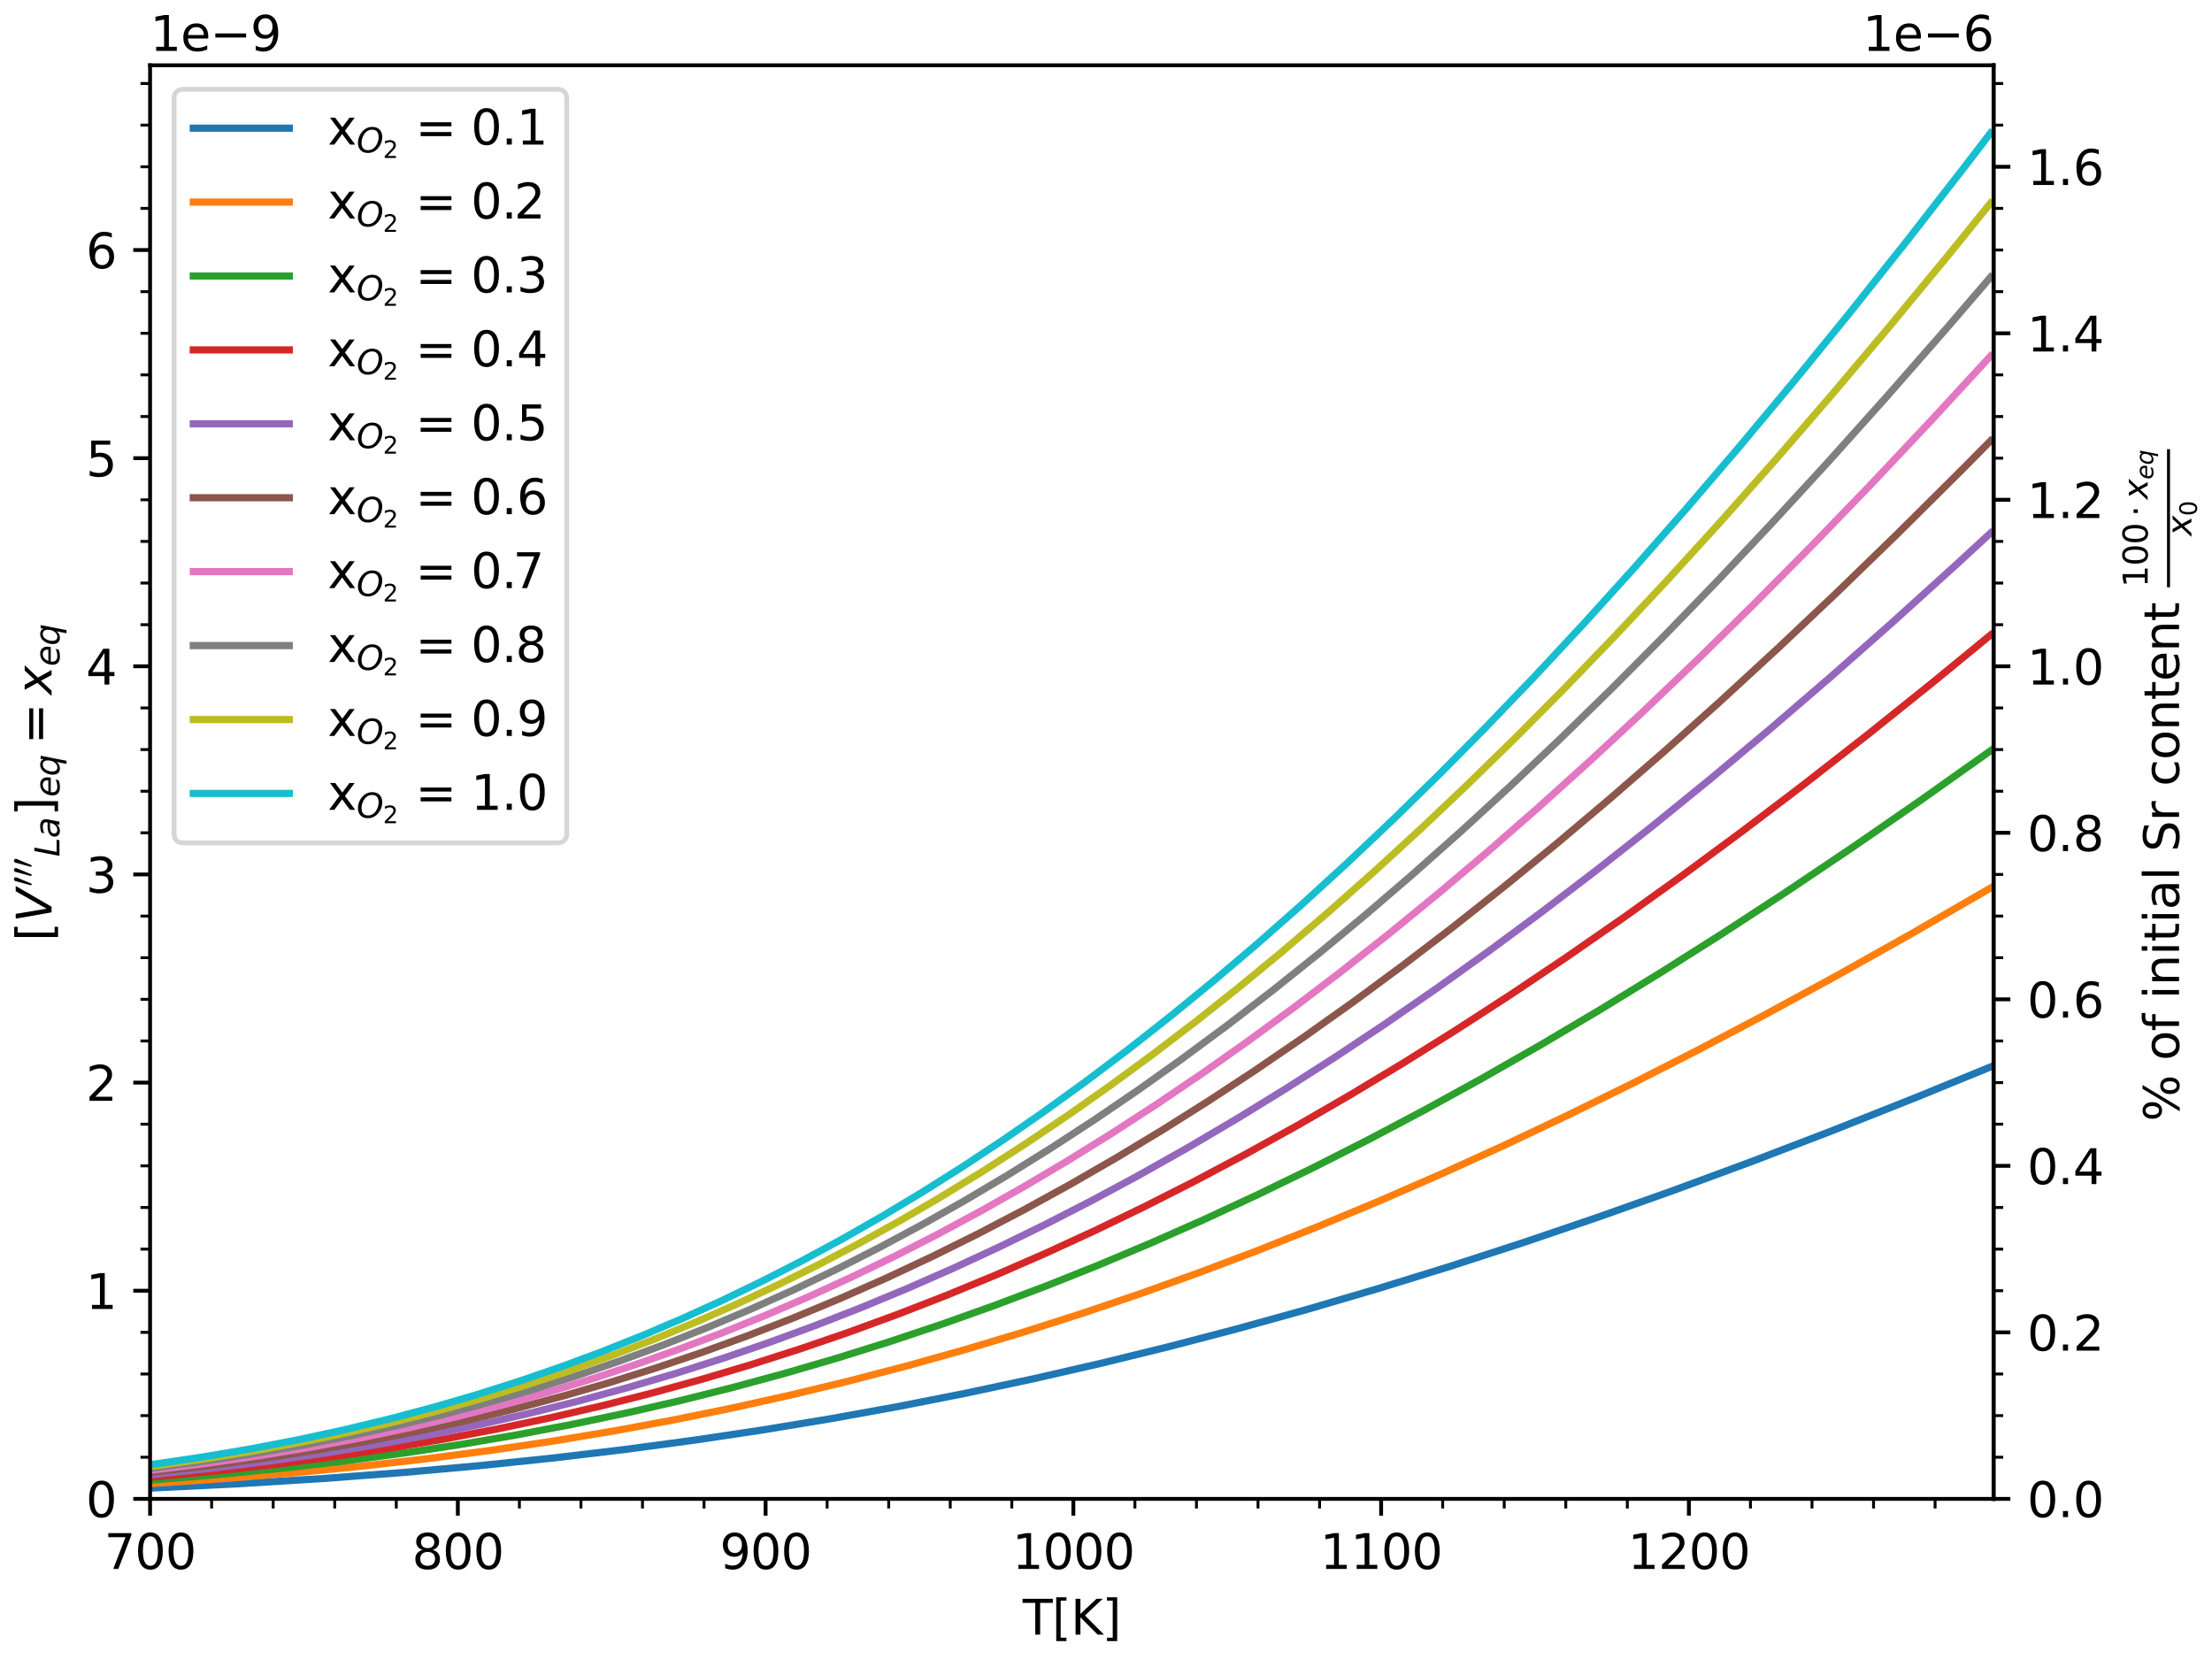 <?xml version="1.0" encoding="utf-8" standalone="no"?>
<!DOCTYPE svg PUBLIC "-//W3C//DTD SVG 1.1//EN"
  "http://www.w3.org/Graphics/SVG/1.1/DTD/svg11.dtd">
<svg xmlns:xlink="http://www.w3.org/1999/xlink" width="460.8pt" height="345.6pt" viewBox="0 0 460.8 345.6" xmlns="http://www.w3.org/2000/svg" version="1.1">
 <defs>
  <style type="text/css">*{stroke-linejoin: round; stroke-linecap: butt}</style>
 </defs>
 <g id="figure_1">
  <g id="patch_1">
   <path d="M 0 345.6 
L 460.8 345.6 
L 460.8 0 
L 0 0 
L 0 345.6 
z
" style="fill: none"/>
  </g>
  <g id="axes_1">
   <g id="patch_2">
    <path d="M 31.263 312.244 
L 415.297 312.244 
L 415.297 13.599 
L 31.263 13.599 
L 31.263 312.244 
z
" style="fill: none"/>
   </g>
   <g id="axes_2">
    <g id="patch_3">
     <path d="M 415.297 312.244 
L 415.297 312.244 
L 415.297 13.599 
L 415.297 13.599 
L 415.297 312.244 
z
" style="fill: none"/>
    </g>
    <g id="matplotlib.axis_1"/>
    <g id="matplotlib.axis_2">
     <g id="ytick_1">
      <g id="line2d_1">
       <defs>
        <path id="m1ab5cfde94" d="M 0 0 
L 3.5 0 
" style="stroke: #000000; stroke-width: 0.8"/>
       </defs>
       <g>
        <use xlink:href="#m1ab5cfde94" x="415.297" y="312.244" style="stroke: #000000; stroke-width: 0.8"/>
       </g>
      </g>
      <g id="text_1">
       <!-- 0.0 -->
       <g transform="translate(422.297 316.043) scale(0.1 -0.1)">
        <defs>
         <path id="DejaVuSans-30" d="M 2034 4250 
Q 1547 4250 1301 3770 
Q 1056 3291 1056 2328 
Q 1056 1369 1301 889 
Q 1547 409 2034 409 
Q 2525 409 2770 889 
Q 3016 1369 3016 2328 
Q 3016 3291 2770 3770 
Q 2525 4250 2034 4250 
z
M 2034 4750 
Q 2819 4750 3233 4129 
Q 3647 3509 3647 2328 
Q 3647 1150 3233 529 
Q 2819 -91 2034 -91 
Q 1250 -91 836 529 
Q 422 1150 422 2328 
Q 422 3509 836 4129 
Q 1250 4750 2034 4750 
z
" transform="scale(0.016)"/>
         <path id="DejaVuSans-2e" d="M 684 794 
L 1344 794 
L 1344 0 
L 684 0 
L 684 794 
z
" transform="scale(0.016)"/>
        </defs>
        <use xlink:href="#DejaVuSans-30"/>
        <use xlink:href="#DejaVuSans-2e" transform="translate(63.623 0)"/>
        <use xlink:href="#DejaVuSans-30" transform="translate(95.41 0)"/>
       </g>
      </g>
     </g>
     <g id="ytick_2">
      <g id="line2d_2">
       <g>
        <use xlink:href="#m1ab5cfde94" x="415.297" y="277.556" style="stroke: #000000; stroke-width: 0.8"/>
       </g>
      </g>
      <g id="text_2">
       <!-- 0.2 -->
       <g transform="translate(422.297 281.355) scale(0.1 -0.1)">
        <defs>
         <path id="DejaVuSans-32" d="M 1228 531 
L 3431 531 
L 3431 0 
L 469 0 
L 469 531 
Q 828 903 1448 1529 
Q 2069 2156 2228 2338 
Q 2531 2678 2651 2914 
Q 2772 3150 2772 3378 
Q 2772 3750 2511 3984 
Q 2250 4219 1831 4219 
Q 1534 4219 1204 4116 
Q 875 4013 500 3803 
L 500 4441 
Q 881 4594 1212 4672 
Q 1544 4750 1819 4750 
Q 2544 4750 2975 4387 
Q 3406 4025 3406 3419 
Q 3406 3131 3298 2873 
Q 3191 2616 2906 2266 
Q 2828 2175 2409 1742 
Q 1991 1309 1228 531 
z
" transform="scale(0.016)"/>
        </defs>
        <use xlink:href="#DejaVuSans-30"/>
        <use xlink:href="#DejaVuSans-2e" transform="translate(63.623 0)"/>
        <use xlink:href="#DejaVuSans-32" transform="translate(95.41 0)"/>
       </g>
      </g>
     </g>
     <g id="ytick_3">
      <g id="line2d_3">
       <g>
        <use xlink:href="#m1ab5cfde94" x="415.297" y="242.868" style="stroke: #000000; stroke-width: 0.8"/>
       </g>
      </g>
      <g id="text_3">
       <!-- 0.4 -->
       <g transform="translate(422.297 246.667) scale(0.1 -0.1)">
        <defs>
         <path id="DejaVuSans-34" d="M 2419 4116 
L 825 1625 
L 2419 1625 
L 2419 4116 
z
M 2253 4666 
L 3047 4666 
L 3047 1625 
L 3713 1625 
L 3713 1100 
L 3047 1100 
L 3047 0 
L 2419 0 
L 2419 1100 
L 313 1100 
L 313 1709 
L 2253 4666 
z
" transform="scale(0.016)"/>
        </defs>
        <use xlink:href="#DejaVuSans-30"/>
        <use xlink:href="#DejaVuSans-2e" transform="translate(63.623 0)"/>
        <use xlink:href="#DejaVuSans-34" transform="translate(95.41 0)"/>
       </g>
      </g>
     </g>
     <g id="ytick_4">
      <g id="line2d_4">
       <g>
        <use xlink:href="#m1ab5cfde94" x="415.297" y="208.18" style="stroke: #000000; stroke-width: 0.8"/>
       </g>
      </g>
      <g id="text_4">
       <!-- 0.6 -->
       <g transform="translate(422.297 211.979) scale(0.1 -0.1)">
        <defs>
         <path id="DejaVuSans-36" d="M 2113 2584 
Q 1688 2584 1439 2293 
Q 1191 2003 1191 1497 
Q 1191 994 1439 701 
Q 1688 409 2113 409 
Q 2538 409 2786 701 
Q 3034 994 3034 1497 
Q 3034 2003 2786 2293 
Q 2538 2584 2113 2584 
z
M 3366 4563 
L 3366 3988 
Q 3128 4100 2886 4159 
Q 2644 4219 2406 4219 
Q 1781 4219 1451 3797 
Q 1122 3375 1075 2522 
Q 1259 2794 1537 2939 
Q 1816 3084 2150 3084 
Q 2853 3084 3261 2657 
Q 3669 2231 3669 1497 
Q 3669 778 3244 343 
Q 2819 -91 2113 -91 
Q 1303 -91 875 529 
Q 447 1150 447 2328 
Q 447 3434 972 4092 
Q 1497 4750 2381 4750 
Q 2619 4750 2861 4703 
Q 3103 4656 3366 4563 
z
" transform="scale(0.016)"/>
        </defs>
        <use xlink:href="#DejaVuSans-30"/>
        <use xlink:href="#DejaVuSans-2e" transform="translate(63.623 0)"/>
        <use xlink:href="#DejaVuSans-36" transform="translate(95.41 0)"/>
       </g>
      </g>
     </g>
     <g id="ytick_5">
      <g id="line2d_5">
       <g>
        <use xlink:href="#m1ab5cfde94" x="415.297" y="173.492" style="stroke: #000000; stroke-width: 0.8"/>
       </g>
      </g>
      <g id="text_5">
       <!-- 0.8 -->
       <g transform="translate(422.297 177.291) scale(0.1 -0.1)">
        <defs>
         <path id="DejaVuSans-38" d="M 2034 2216 
Q 1584 2216 1326 1975 
Q 1069 1734 1069 1313 
Q 1069 891 1326 650 
Q 1584 409 2034 409 
Q 2484 409 2743 651 
Q 3003 894 3003 1313 
Q 3003 1734 2745 1975 
Q 2488 2216 2034 2216 
z
M 1403 2484 
Q 997 2584 770 2862 
Q 544 3141 544 3541 
Q 544 4100 942 4425 
Q 1341 4750 2034 4750 
Q 2731 4750 3128 4425 
Q 3525 4100 3525 3541 
Q 3525 3141 3298 2862 
Q 3072 2584 2669 2484 
Q 3125 2378 3379 2068 
Q 3634 1759 3634 1313 
Q 3634 634 3220 271 
Q 2806 -91 2034 -91 
Q 1263 -91 848 271 
Q 434 634 434 1313 
Q 434 1759 690 2068 
Q 947 2378 1403 2484 
z
M 1172 3481 
Q 1172 3119 1398 2916 
Q 1625 2713 2034 2713 
Q 2441 2713 2670 2916 
Q 2900 3119 2900 3481 
Q 2900 3844 2670 4047 
Q 2441 4250 2034 4250 
Q 1625 4250 1398 4047 
Q 1172 3844 1172 3481 
z
" transform="scale(0.016)"/>
        </defs>
        <use xlink:href="#DejaVuSans-30"/>
        <use xlink:href="#DejaVuSans-2e" transform="translate(63.623 0)"/>
        <use xlink:href="#DejaVuSans-38" transform="translate(95.41 0)"/>
       </g>
      </g>
     </g>
     <g id="ytick_6">
      <g id="line2d_6">
       <g>
        <use xlink:href="#m1ab5cfde94" x="415.297" y="138.804" style="stroke: #000000; stroke-width: 0.8"/>
       </g>
      </g>
      <g id="text_6">
       <!-- 1.0 -->
       <g transform="translate(422.297 142.603) scale(0.1 -0.1)">
        <defs>
         <path id="DejaVuSans-31" d="M 794 531 
L 1825 531 
L 1825 4091 
L 703 3866 
L 703 4441 
L 1819 4666 
L 2450 4666 
L 2450 531 
L 3481 531 
L 3481 0 
L 794 0 
L 794 531 
z
" transform="scale(0.016)"/>
        </defs>
        <use xlink:href="#DejaVuSans-31"/>
        <use xlink:href="#DejaVuSans-2e" transform="translate(63.623 0)"/>
        <use xlink:href="#DejaVuSans-30" transform="translate(95.41 0)"/>
       </g>
      </g>
     </g>
     <g id="ytick_7">
      <g id="line2d_7">
       <g>
        <use xlink:href="#m1ab5cfde94" x="415.297" y="104.116" style="stroke: #000000; stroke-width: 0.8"/>
       </g>
      </g>
      <g id="text_7">
       <!-- 1.2 -->
       <g transform="translate(422.297 107.915) scale(0.1 -0.1)">
        <use xlink:href="#DejaVuSans-31"/>
        <use xlink:href="#DejaVuSans-2e" transform="translate(63.623 0)"/>
        <use xlink:href="#DejaVuSans-32" transform="translate(95.41 0)"/>
       </g>
      </g>
     </g>
     <g id="ytick_8">
      <g id="line2d_8">
       <g>
        <use xlink:href="#m1ab5cfde94" x="415.297" y="69.428" style="stroke: #000000; stroke-width: 0.8"/>
       </g>
      </g>
      <g id="text_8">
       <!-- 1.4 -->
       <g transform="translate(422.297 73.227) scale(0.1 -0.1)">
        <use xlink:href="#DejaVuSans-31"/>
        <use xlink:href="#DejaVuSans-2e" transform="translate(63.623 0)"/>
        <use xlink:href="#DejaVuSans-34" transform="translate(95.41 0)"/>
       </g>
      </g>
     </g>
     <g id="ytick_9">
      <g id="line2d_9">
       <g>
        <use xlink:href="#m1ab5cfde94" x="415.297" y="34.74" style="stroke: #000000; stroke-width: 0.8"/>
       </g>
      </g>
      <g id="text_9">
       <!-- 1.6 -->
       <g transform="translate(422.297 38.539) scale(0.1 -0.1)">
        <use xlink:href="#DejaVuSans-31"/>
        <use xlink:href="#DejaVuSans-2e" transform="translate(63.623 0)"/>
        <use xlink:href="#DejaVuSans-36" transform="translate(95.41 0)"/>
       </g>
      </g>
     </g>
     <g id="ytick_10">
      <g id="line2d_10">
       <defs>
        <path id="m9863b37420" d="M 0 0 
L 2 0 
" style="stroke: #000000; stroke-width: 0.6"/>
       </defs>
       <g>
        <use xlink:href="#m9863b37420" x="415.297" y="303.572" style="stroke: #000000; stroke-width: 0.6"/>
       </g>
      </g>
     </g>
     <g id="ytick_11">
      <g id="line2d_11">
       <g>
        <use xlink:href="#m9863b37420" x="415.297" y="294.9" style="stroke: #000000; stroke-width: 0.6"/>
       </g>
      </g>
     </g>
     <g id="ytick_12">
      <g id="line2d_12">
       <g>
        <use xlink:href="#m9863b37420" x="415.297" y="286.228" style="stroke: #000000; stroke-width: 0.6"/>
       </g>
      </g>
     </g>
     <g id="ytick_13">
      <g id="line2d_13">
       <g>
        <use xlink:href="#m9863b37420" x="415.297" y="268.884" style="stroke: #000000; stroke-width: 0.6"/>
       </g>
      </g>
     </g>
     <g id="ytick_14">
      <g id="line2d_14">
       <g>
        <use xlink:href="#m9863b37420" x="415.297" y="260.212" style="stroke: #000000; stroke-width: 0.6"/>
       </g>
      </g>
     </g>
     <g id="ytick_15">
      <g id="line2d_15">
       <g>
        <use xlink:href="#m9863b37420" x="415.297" y="251.54" style="stroke: #000000; stroke-width: 0.6"/>
       </g>
      </g>
     </g>
     <g id="ytick_16">
      <g id="line2d_16">
       <g>
        <use xlink:href="#m9863b37420" x="415.297" y="234.196" style="stroke: #000000; stroke-width: 0.6"/>
       </g>
      </g>
     </g>
     <g id="ytick_17">
      <g id="line2d_17">
       <g>
        <use xlink:href="#m9863b37420" x="415.297" y="225.524" style="stroke: #000000; stroke-width: 0.6"/>
       </g>
      </g>
     </g>
     <g id="ytick_18">
      <g id="line2d_18">
       <g>
        <use xlink:href="#m9863b37420" x="415.297" y="216.852" style="stroke: #000000; stroke-width: 0.6"/>
       </g>
      </g>
     </g>
     <g id="ytick_19">
      <g id="line2d_19">
       <g>
        <use xlink:href="#m9863b37420" x="415.297" y="199.508" style="stroke: #000000; stroke-width: 0.6"/>
       </g>
      </g>
     </g>
     <g id="ytick_20">
      <g id="line2d_20">
       <g>
        <use xlink:href="#m9863b37420" x="415.297" y="190.836" style="stroke: #000000; stroke-width: 0.6"/>
       </g>
      </g>
     </g>
     <g id="ytick_21">
      <g id="line2d_21">
       <g>
        <use xlink:href="#m9863b37420" x="415.297" y="182.164" style="stroke: #000000; stroke-width: 0.6"/>
       </g>
      </g>
     </g>
     <g id="ytick_22">
      <g id="line2d_22">
       <g>
        <use xlink:href="#m9863b37420" x="415.297" y="164.82" style="stroke: #000000; stroke-width: 0.6"/>
       </g>
      </g>
     </g>
     <g id="ytick_23">
      <g id="line2d_23">
       <g>
        <use xlink:href="#m9863b37420" x="415.297" y="156.148" style="stroke: #000000; stroke-width: 0.6"/>
       </g>
      </g>
     </g>
     <g id="ytick_24">
      <g id="line2d_24">
       <g>
        <use xlink:href="#m9863b37420" x="415.297" y="147.476" style="stroke: #000000; stroke-width: 0.6"/>
       </g>
      </g>
     </g>
     <g id="ytick_25">
      <g id="line2d_25">
       <g>
        <use xlink:href="#m9863b37420" x="415.297" y="130.132" style="stroke: #000000; stroke-width: 0.6"/>
       </g>
      </g>
     </g>
     <g id="ytick_26">
      <g id="line2d_26">
       <g>
        <use xlink:href="#m9863b37420" x="415.297" y="121.46" style="stroke: #000000; stroke-width: 0.6"/>
       </g>
      </g>
     </g>
     <g id="ytick_27">
      <g id="line2d_27">
       <g>
        <use xlink:href="#m9863b37420" x="415.297" y="112.788" style="stroke: #000000; stroke-width: 0.6"/>
       </g>
      </g>
     </g>
     <g id="ytick_28">
      <g id="line2d_28">
       <g>
        <use xlink:href="#m9863b37420" x="415.297" y="95.444" style="stroke: #000000; stroke-width: 0.6"/>
       </g>
      </g>
     </g>
     <g id="ytick_29">
      <g id="line2d_29">
       <g>
        <use xlink:href="#m9863b37420" x="415.297" y="86.772" style="stroke: #000000; stroke-width: 0.6"/>
       </g>
      </g>
     </g>
     <g id="ytick_30">
      <g id="line2d_30">
       <g>
        <use xlink:href="#m9863b37420" x="415.297" y="78.1" style="stroke: #000000; stroke-width: 0.6"/>
       </g>
      </g>
     </g>
     <g id="ytick_31">
      <g id="line2d_31">
       <g>
        <use xlink:href="#m9863b37420" x="415.297" y="60.756" style="stroke: #000000; stroke-width: 0.6"/>
       </g>
      </g>
     </g>
     <g id="ytick_32">
      <g id="line2d_32">
       <g>
        <use xlink:href="#m9863b37420" x="415.297" y="52.084" style="stroke: #000000; stroke-width: 0.6"/>
       </g>
      </g>
     </g>
     <g id="ytick_33">
      <g id="line2d_33">
       <g>
        <use xlink:href="#m9863b37420" x="415.297" y="43.412" style="stroke: #000000; stroke-width: 0.6"/>
       </g>
      </g>
     </g>
     <g id="ytick_34">
      <g id="line2d_34">
       <g>
        <use xlink:href="#m9863b37420" x="415.297" y="26.068" style="stroke: #000000; stroke-width: 0.6"/>
       </g>
      </g>
     </g>
     <g id="ytick_35">
      <g id="line2d_35">
       <g>
        <use xlink:href="#m9863b37420" x="415.297" y="17.396" style="stroke: #000000; stroke-width: 0.6"/>
       </g>
      </g>
     </g>
     <g id="text_10">
      <!-- % of initial Sr content $\frac{100 \cdot x_{eq}}{x_0}$ -->
      <g transform="translate(454 233.621) rotate(-90) scale(0.1 -0.1)">
       <defs>
        <path id="DejaVuSans-25" d="M 4653 2053 
Q 4381 2053 4226 1822 
Q 4072 1591 4072 1178 
Q 4072 772 4226 539 
Q 4381 306 4653 306 
Q 4919 306 5073 539 
Q 5228 772 5228 1178 
Q 5228 1588 5073 1820 
Q 4919 2053 4653 2053 
z
M 4653 2450 
Q 5147 2450 5437 2106 
Q 5728 1763 5728 1178 
Q 5728 594 5436 251 
Q 5144 -91 4653 -91 
Q 4153 -91 3862 251 
Q 3572 594 3572 1178 
Q 3572 1766 3864 2108 
Q 4156 2450 4653 2450 
z
M 1428 4353 
Q 1159 4353 1004 4120 
Q 850 3888 850 3481 
Q 850 3069 1003 2837 
Q 1156 2606 1428 2606 
Q 1700 2606 1854 2837 
Q 2009 3069 2009 3481 
Q 2009 3884 1853 4118 
Q 1697 4353 1428 4353 
z
M 4250 4750 
L 4750 4750 
L 1831 -91 
L 1331 -91 
L 4250 4750 
z
M 1428 4750 
Q 1922 4750 2215 4408 
Q 2509 4066 2509 3481 
Q 2509 2891 2217 2550 
Q 1925 2209 1428 2209 
Q 931 2209 642 2551 
Q 353 2894 353 3481 
Q 353 4063 643 4406 
Q 934 4750 1428 4750 
z
" transform="scale(0.016)"/>
        <path id="DejaVuSans-20" transform="scale(0.016)"/>
        <path id="DejaVuSans-6f" d="M 1959 3097 
Q 1497 3097 1228 2736 
Q 959 2375 959 1747 
Q 959 1119 1226 758 
Q 1494 397 1959 397 
Q 2419 397 2687 759 
Q 2956 1122 2956 1747 
Q 2956 2369 2687 2733 
Q 2419 3097 1959 3097 
z
M 1959 3584 
Q 2709 3584 3137 3096 
Q 3566 2609 3566 1747 
Q 3566 888 3137 398 
Q 2709 -91 1959 -91 
Q 1206 -91 779 398 
Q 353 888 353 1747 
Q 353 2609 779 3096 
Q 1206 3584 1959 3584 
z
" transform="scale(0.016)"/>
        <path id="DejaVuSans-66" d="M 2375 4863 
L 2375 4384 
L 1825 4384 
Q 1516 4384 1395 4259 
Q 1275 4134 1275 3809 
L 1275 3500 
L 2222 3500 
L 2222 3053 
L 1275 3053 
L 1275 0 
L 697 0 
L 697 3053 
L 147 3053 
L 147 3500 
L 697 3500 
L 697 3744 
Q 697 4328 969 4595 
Q 1241 4863 1831 4863 
L 2375 4863 
z
" transform="scale(0.016)"/>
        <path id="DejaVuSans-69" d="M 603 3500 
L 1178 3500 
L 1178 0 
L 603 0 
L 603 3500 
z
M 603 4863 
L 1178 4863 
L 1178 4134 
L 603 4134 
L 603 4863 
z
" transform="scale(0.016)"/>
        <path id="DejaVuSans-6e" d="M 3513 2113 
L 3513 0 
L 2938 0 
L 2938 2094 
Q 2938 2591 2744 2837 
Q 2550 3084 2163 3084 
Q 1697 3084 1428 2787 
Q 1159 2491 1159 1978 
L 1159 0 
L 581 0 
L 581 3500 
L 1159 3500 
L 1159 2956 
Q 1366 3272 1645 3428 
Q 1925 3584 2291 3584 
Q 2894 3584 3203 3211 
Q 3513 2838 3513 2113 
z
" transform="scale(0.016)"/>
        <path id="DejaVuSans-74" d="M 1172 4494 
L 1172 3500 
L 2356 3500 
L 2356 3053 
L 1172 3053 
L 1172 1153 
Q 1172 725 1289 603 
Q 1406 481 1766 481 
L 2356 481 
L 2356 0 
L 1766 0 
Q 1100 0 847 248 
Q 594 497 594 1153 
L 594 3053 
L 172 3053 
L 172 3500 
L 594 3500 
L 594 4494 
L 1172 4494 
z
" transform="scale(0.016)"/>
        <path id="DejaVuSans-61" d="M 2194 1759 
Q 1497 1759 1228 1600 
Q 959 1441 959 1056 
Q 959 750 1161 570 
Q 1363 391 1709 391 
Q 2188 391 2477 730 
Q 2766 1069 2766 1631 
L 2766 1759 
L 2194 1759 
z
M 3341 1997 
L 3341 0 
L 2766 0 
L 2766 531 
Q 2569 213 2275 61 
Q 1981 -91 1556 -91 
Q 1019 -91 701 211 
Q 384 513 384 1019 
Q 384 1609 779 1909 
Q 1175 2209 1959 2209 
L 2766 2209 
L 2766 2266 
Q 2766 2663 2505 2880 
Q 2244 3097 1772 3097 
Q 1472 3097 1187 3025 
Q 903 2953 641 2809 
L 641 3341 
Q 956 3463 1253 3523 
Q 1550 3584 1831 3584 
Q 2591 3584 2966 3190 
Q 3341 2797 3341 1997 
z
" transform="scale(0.016)"/>
        <path id="DejaVuSans-6c" d="M 603 4863 
L 1178 4863 
L 1178 0 
L 603 0 
L 603 4863 
z
" transform="scale(0.016)"/>
        <path id="DejaVuSans-53" d="M 3425 4513 
L 3425 3897 
Q 3066 4069 2747 4153 
Q 2428 4238 2131 4238 
Q 1616 4238 1336 4038 
Q 1056 3838 1056 3469 
Q 1056 3159 1242 3001 
Q 1428 2844 1947 2747 
L 2328 2669 
Q 3034 2534 3370 2195 
Q 3706 1856 3706 1288 
Q 3706 609 3251 259 
Q 2797 -91 1919 -91 
Q 1588 -91 1214 -16 
Q 841 59 441 206 
L 441 856 
Q 825 641 1194 531 
Q 1563 422 1919 422 
Q 2459 422 2753 634 
Q 3047 847 3047 1241 
Q 3047 1584 2836 1778 
Q 2625 1972 2144 2069 
L 1759 2144 
Q 1053 2284 737 2584 
Q 422 2884 422 3419 
Q 422 4038 858 4394 
Q 1294 4750 2059 4750 
Q 2388 4750 2728 4690 
Q 3069 4631 3425 4513 
z
" transform="scale(0.016)"/>
        <path id="DejaVuSans-72" d="M 2631 2963 
Q 2534 3019 2420 3045 
Q 2306 3072 2169 3072 
Q 1681 3072 1420 2755 
Q 1159 2438 1159 1844 
L 1159 0 
L 581 0 
L 581 3500 
L 1159 3500 
L 1159 2956 
Q 1341 3275 1631 3429 
Q 1922 3584 2338 3584 
Q 2397 3584 2469 3576 
Q 2541 3569 2628 3553 
L 2631 2963 
z
" transform="scale(0.016)"/>
        <path id="DejaVuSans-63" d="M 3122 3366 
L 3122 2828 
Q 2878 2963 2633 3030 
Q 2388 3097 2138 3097 
Q 1578 3097 1268 2742 
Q 959 2388 959 1747 
Q 959 1106 1268 751 
Q 1578 397 2138 397 
Q 2388 397 2633 464 
Q 2878 531 3122 666 
L 3122 134 
Q 2881 22 2623 -34 
Q 2366 -91 2075 -91 
Q 1284 -91 818 406 
Q 353 903 353 1747 
Q 353 2603 823 3093 
Q 1294 3584 2113 3584 
Q 2378 3584 2631 3529 
Q 2884 3475 3122 3366 
z
" transform="scale(0.016)"/>
        <path id="DejaVuSans-65" d="M 3597 1894 
L 3597 1613 
L 953 1613 
Q 991 1019 1311 708 
Q 1631 397 2203 397 
Q 2534 397 2845 478 
Q 3156 559 3463 722 
L 3463 178 
Q 3153 47 2828 -22 
Q 2503 -91 2169 -91 
Q 1331 -91 842 396 
Q 353 884 353 1716 
Q 353 2575 817 3079 
Q 1281 3584 2069 3584 
Q 2775 3584 3186 3129 
Q 3597 2675 3597 1894 
z
M 3022 2063 
Q 3016 2534 2758 2815 
Q 2500 3097 2075 3097 
Q 1594 3097 1305 2825 
Q 1016 2553 972 2059 
L 3022 2063 
z
" transform="scale(0.016)"/>
        <path id="DejaVuSans-22c5" d="M 684 2619 
L 1344 2619 
L 1344 1825 
L 684 1825 
L 684 2619 
z
" transform="scale(0.016)"/>
        <path id="DejaVuSans-Oblique-78" d="M 3841 3500 
L 2234 1784 
L 3219 0 
L 2559 0 
L 1819 1388 
L 531 0 
L -166 0 
L 1556 1844 
L 641 3500 
L 1300 3500 
L 1972 2234 
L 3144 3500 
L 3841 3500 
z
" transform="scale(0.016)"/>
        <path id="DejaVuSans-Oblique-65" d="M 3078 2063 
Q 3088 2113 3092 2166 
Q 3097 2219 3097 2272 
Q 3097 2653 2873 2875 
Q 2650 3097 2266 3097 
Q 1838 3097 1509 2826 
Q 1181 2556 1013 2059 
L 3078 2063 
z
M 3578 1613 
L 903 1613 
Q 884 1494 878 1425 
Q 872 1356 872 1306 
Q 872 872 1139 634 
Q 1406 397 1894 397 
Q 2269 397 2603 481 
Q 2938 566 3225 728 
L 3116 159 
Q 2806 34 2476 -28 
Q 2147 -91 1806 -91 
Q 1078 -91 686 257 
Q 294 606 294 1247 
Q 294 1794 489 2264 
Q 684 2734 1063 3103 
Q 1306 3334 1642 3459 
Q 1978 3584 2356 3584 
Q 2950 3584 3301 3228 
Q 3653 2872 3653 2272 
Q 3653 2128 3634 1964 
Q 3616 1800 3578 1613 
z
" transform="scale(0.016)"/>
        <path id="DejaVuSans-Oblique-71" d="M 2669 525 
Q 2438 222 2123 65 
Q 1809 -91 1428 -91 
Q 897 -91 595 267 
Q 294 625 294 1253 
Q 294 1759 480 2231 
Q 666 2703 1013 3078 
Q 1238 3322 1530 3453 
Q 1822 3584 2144 3584 
Q 2531 3584 2781 3431 
Q 3031 3278 3144 2969 
L 3244 3494 
L 3822 3494 
L 2888 -1319 
L 2309 -1319 
L 2669 525 
z
M 891 1338 
Q 891 875 1084 633 
Q 1278 391 1644 391 
Q 2188 391 2572 911 
Q 2956 1431 2956 2175 
Q 2956 2625 2757 2864 
Q 2559 3103 2188 3103 
Q 1916 3103 1684 2976 
Q 1453 2850 1281 2606 
Q 1100 2350 995 2006 
Q 891 1663 891 1338 
z
" transform="scale(0.016)"/>
       </defs>
       <use xlink:href="#DejaVuSans-25" transform="translate(0 0.667)"/>
       <use xlink:href="#DejaVuSans-20" transform="translate(95.02 0.667)"/>
       <use xlink:href="#DejaVuSans-6f" transform="translate(126.807 0.667)"/>
       <use xlink:href="#DejaVuSans-66" transform="translate(187.988 0.667)"/>
       <use xlink:href="#DejaVuSans-20" transform="translate(223.193 0.667)"/>
       <use xlink:href="#DejaVuSans-69" transform="translate(254.98 0.667)"/>
       <use xlink:href="#DejaVuSans-6e" transform="translate(282.764 0.667)"/>
       <use xlink:href="#DejaVuSans-69" transform="translate(346.143 0.667)"/>
       <use xlink:href="#DejaVuSans-74" transform="translate(373.926 0.667)"/>
       <use xlink:href="#DejaVuSans-69" transform="translate(413.135 0.667)"/>
       <use xlink:href="#DejaVuSans-61" transform="translate(440.918 0.667)"/>
       <use xlink:href="#DejaVuSans-6c" transform="translate(502.197 0.667)"/>
       <use xlink:href="#DejaVuSans-20" transform="translate(529.98 0.667)"/>
       <use xlink:href="#DejaVuSans-53" transform="translate(561.768 0.667)"/>
       <use xlink:href="#DejaVuSans-72" transform="translate(625.244 0.667)"/>
       <use xlink:href="#DejaVuSans-20" transform="translate(666.357 0.667)"/>
       <use xlink:href="#DejaVuSans-63" transform="translate(698.145 0.667)"/>
       <use xlink:href="#DejaVuSans-6f" transform="translate(753.125 0.667)"/>
       <use xlink:href="#DejaVuSans-6e" transform="translate(814.307 0.667)"/>
       <use xlink:href="#DejaVuSans-74" transform="translate(877.686 0.667)"/>
       <use xlink:href="#DejaVuSans-65" transform="translate(916.895 0.667)"/>
       <use xlink:href="#DejaVuSans-6e" transform="translate(978.418 0.667)"/>
       <use xlink:href="#DejaVuSans-74" transform="translate(1041.797 0.667)"/>
       <use xlink:href="#DejaVuSans-20" transform="translate(1081.006 0.667)"/>
       <use xlink:href="#DejaVuSans-31" transform="translate(1112.793 66.047) scale(0.7)"/>
       <use xlink:href="#DejaVuSans-30" transform="translate(1157.329 66.047) scale(0.7)"/>
       <use xlink:href="#DejaVuSans-30" transform="translate(1201.865 66.047) scale(0.7)"/>
       <use xlink:href="#DejaVuSans-22c5" transform="translate(1260.039 66.047) scale(0.7)"/>
       <use xlink:href="#DejaVuSans-Oblique-78" transform="translate(1295.928 66.047) scale(0.7)"/>
       <use xlink:href="#DejaVuSans-Oblique-65" transform="translate(1337.354 54.562) scale(0.49)"/>
       <use xlink:href="#DejaVuSans-Oblique-71" transform="translate(1367.5 54.562) scale(0.49)"/>
       <use xlink:href="#DejaVuSans-Oblique-78" transform="translate(1219.793 -25.067) scale(0.7)"/>
       <use xlink:href="#DejaVuSans-30" transform="translate(1261.219 -36.552) scale(0.49)"/>
       <path d="M 1112.793 19.464 
L 1112.793 25.714 
L 1400.518 25.714 
L 1400.518 19.464 
L 1112.793 19.464 
z
"/>
      </g>
     </g>
     <g id="text_11">
      <!-- 1e−6 -->
      <g transform="translate(388.039 10.599) scale(0.1 -0.1)">
       <defs>
        <path id="DejaVuSans-2212" d="M 678 2272 
L 4684 2272 
L 4684 1741 
L 678 1741 
L 678 2272 
z
" transform="scale(0.016)"/>
       </defs>
       <use xlink:href="#DejaVuSans-31"/>
       <use xlink:href="#DejaVuSans-65" transform="translate(63.623 0)"/>
       <use xlink:href="#DejaVuSans-2212" transform="translate(125.146 0)"/>
       <use xlink:href="#DejaVuSans-36" transform="translate(208.936 0)"/>
      </g>
     </g>
    </g>
    <g id="patch_4">
     <path d="M 415.297 312.244 
L 415.297 13.599 
" style="fill: none; stroke: #000000; stroke-width: 0.8; stroke-linejoin: miter; stroke-linecap: square"/>
    </g>
   </g>
   <g id="matplotlib.axis_3">
    <g id="xtick_1">
     <g id="line2d_36">
      <defs>
       <path id="m603790eb23" d="M 0 0 
L 0 3.5 
" style="stroke: #000000; stroke-width: 0.8"/>
      </defs>
      <g>
       <use xlink:href="#m603790eb23" x="31.263" y="312.244" style="stroke: #000000; stroke-width: 0.8"/>
      </g>
     </g>
     <g id="text_12">
      <!-- 700 -->
      <g transform="translate(21.719 326.842) scale(0.1 -0.1)">
       <defs>
        <path id="DejaVuSans-37" d="M 525 4666 
L 3525 4666 
L 3525 4397 
L 1831 0 
L 1172 0 
L 2766 4134 
L 525 4134 
L 525 4666 
z
" transform="scale(0.016)"/>
       </defs>
       <use xlink:href="#DejaVuSans-37"/>
       <use xlink:href="#DejaVuSans-30" transform="translate(63.623 0)"/>
       <use xlink:href="#DejaVuSans-30" transform="translate(127.246 0)"/>
      </g>
     </g>
    </g>
    <g id="xtick_2">
     <g id="line2d_37">
      <g>
       <use xlink:href="#m603790eb23" x="95.375" y="312.244" style="stroke: #000000; stroke-width: 0.8"/>
      </g>
     </g>
     <g id="text_13">
      <!-- 800 -->
      <g transform="translate(85.831 326.842) scale(0.1 -0.1)">
       <use xlink:href="#DejaVuSans-38"/>
       <use xlink:href="#DejaVuSans-30" transform="translate(63.623 0)"/>
       <use xlink:href="#DejaVuSans-30" transform="translate(127.246 0)"/>
      </g>
     </g>
    </g>
    <g id="xtick_3">
     <g id="line2d_38">
      <g>
       <use xlink:href="#m603790eb23" x="159.488" y="312.244" style="stroke: #000000; stroke-width: 0.8"/>
      </g>
     </g>
     <g id="text_14">
      <!-- 900 -->
      <g transform="translate(149.944 326.842) scale(0.1 -0.1)">
       <defs>
        <path id="DejaVuSans-39" d="M 703 97 
L 703 672 
Q 941 559 1184 500 
Q 1428 441 1663 441 
Q 2288 441 2617 861 
Q 2947 1281 2994 2138 
Q 2813 1869 2534 1725 
Q 2256 1581 1919 1581 
Q 1219 1581 811 2004 
Q 403 2428 403 3163 
Q 403 3881 828 4315 
Q 1253 4750 1959 4750 
Q 2769 4750 3195 4129 
Q 3622 3509 3622 2328 
Q 3622 1225 3098 567 
Q 2575 -91 1691 -91 
Q 1453 -91 1209 -44 
Q 966 3 703 97 
z
M 1959 2075 
Q 2384 2075 2632 2365 
Q 2881 2656 2881 3163 
Q 2881 3666 2632 3958 
Q 2384 4250 1959 4250 
Q 1534 4250 1286 3958 
Q 1038 3666 1038 3163 
Q 1038 2656 1286 2365 
Q 1534 2075 1959 2075 
z
" transform="scale(0.016)"/>
       </defs>
       <use xlink:href="#DejaVuSans-39"/>
       <use xlink:href="#DejaVuSans-30" transform="translate(63.623 0)"/>
       <use xlink:href="#DejaVuSans-30" transform="translate(127.246 0)"/>
      </g>
     </g>
    </g>
    <g id="xtick_4">
     <g id="line2d_39">
      <g>
       <use xlink:href="#m603790eb23" x="223.6" y="312.244" style="stroke: #000000; stroke-width: 0.8"/>
      </g>
     </g>
     <g id="text_15">
      <!-- 1000 -->
      <g transform="translate(210.875 326.842) scale(0.1 -0.1)">
       <use xlink:href="#DejaVuSans-31"/>
       <use xlink:href="#DejaVuSans-30" transform="translate(63.623 0)"/>
       <use xlink:href="#DejaVuSans-30" transform="translate(127.246 0)"/>
       <use xlink:href="#DejaVuSans-30" transform="translate(190.869 0)"/>
      </g>
     </g>
    </g>
    <g id="xtick_5">
     <g id="line2d_40">
      <g>
       <use xlink:href="#m603790eb23" x="287.713" y="312.244" style="stroke: #000000; stroke-width: 0.8"/>
      </g>
     </g>
     <g id="text_16">
      <!-- 1100 -->
      <g transform="translate(274.988 326.842) scale(0.1 -0.1)">
       <use xlink:href="#DejaVuSans-31"/>
       <use xlink:href="#DejaVuSans-31" transform="translate(63.623 0)"/>
       <use xlink:href="#DejaVuSans-30" transform="translate(127.246 0)"/>
       <use xlink:href="#DejaVuSans-30" transform="translate(190.869 0)"/>
      </g>
     </g>
    </g>
    <g id="xtick_6">
     <g id="line2d_41">
      <g>
       <use xlink:href="#m603790eb23" x="351.825" y="312.244" style="stroke: #000000; stroke-width: 0.8"/>
      </g>
     </g>
     <g id="text_17">
      <!-- 1200 -->
      <g transform="translate(339.1 326.842) scale(0.1 -0.1)">
       <use xlink:href="#DejaVuSans-31"/>
       <use xlink:href="#DejaVuSans-32" transform="translate(63.623 0)"/>
       <use xlink:href="#DejaVuSans-30" transform="translate(127.246 0)"/>
       <use xlink:href="#DejaVuSans-30" transform="translate(190.869 0)"/>
      </g>
     </g>
    </g>
    <g id="xtick_7">
     <g id="line2d_42">
      <defs>
       <path id="m544ddf680a" d="M 0 0 
L 0 2 
" style="stroke: #000000; stroke-width: 0.6"/>
      </defs>
      <g>
       <use xlink:href="#m544ddf680a" x="44.085" y="312.244" style="stroke: #000000; stroke-width: 0.6"/>
      </g>
     </g>
    </g>
    <g id="xtick_8">
     <g id="line2d_43">
      <g>
       <use xlink:href="#m544ddf680a" x="56.908" y="312.244" style="stroke: #000000; stroke-width: 0.6"/>
      </g>
     </g>
    </g>
    <g id="xtick_9">
     <g id="line2d_44">
      <g>
       <use xlink:href="#m544ddf680a" x="69.73" y="312.244" style="stroke: #000000; stroke-width: 0.6"/>
      </g>
     </g>
    </g>
    <g id="xtick_10">
     <g id="line2d_45">
      <g>
       <use xlink:href="#m544ddf680a" x="82.553" y="312.244" style="stroke: #000000; stroke-width: 0.6"/>
      </g>
     </g>
    </g>
    <g id="xtick_11">
     <g id="line2d_46">
      <g>
       <use xlink:href="#m544ddf680a" x="108.198" y="312.244" style="stroke: #000000; stroke-width: 0.6"/>
      </g>
     </g>
    </g>
    <g id="xtick_12">
     <g id="line2d_47">
      <g>
       <use xlink:href="#m544ddf680a" x="121.02" y="312.244" style="stroke: #000000; stroke-width: 0.6"/>
      </g>
     </g>
    </g>
    <g id="xtick_13">
     <g id="line2d_48">
      <g>
       <use xlink:href="#m544ddf680a" x="133.843" y="312.244" style="stroke: #000000; stroke-width: 0.6"/>
      </g>
     </g>
    </g>
    <g id="xtick_14">
     <g id="line2d_49">
      <g>
       <use xlink:href="#m544ddf680a" x="146.665" y="312.244" style="stroke: #000000; stroke-width: 0.6"/>
      </g>
     </g>
    </g>
    <g id="xtick_15">
     <g id="line2d_50">
      <g>
       <use xlink:href="#m544ddf680a" x="172.31" y="312.244" style="stroke: #000000; stroke-width: 0.6"/>
      </g>
     </g>
    </g>
    <g id="xtick_16">
     <g id="line2d_51">
      <g>
       <use xlink:href="#m544ddf680a" x="185.133" y="312.244" style="stroke: #000000; stroke-width: 0.6"/>
      </g>
     </g>
    </g>
    <g id="xtick_17">
     <g id="line2d_52">
      <g>
       <use xlink:href="#m544ddf680a" x="197.955" y="312.244" style="stroke: #000000; stroke-width: 0.6"/>
      </g>
     </g>
    </g>
    <g id="xtick_18">
     <g id="line2d_53">
      <g>
       <use xlink:href="#m544ddf680a" x="210.778" y="312.244" style="stroke: #000000; stroke-width: 0.6"/>
      </g>
     </g>
    </g>
    <g id="xtick_19">
     <g id="line2d_54">
      <g>
       <use xlink:href="#m544ddf680a" x="236.423" y="312.244" style="stroke: #000000; stroke-width: 0.6"/>
      </g>
     </g>
    </g>
    <g id="xtick_20">
     <g id="line2d_55">
      <g>
       <use xlink:href="#m544ddf680a" x="249.245" y="312.244" style="stroke: #000000; stroke-width: 0.6"/>
      </g>
     </g>
    </g>
    <g id="xtick_21">
     <g id="line2d_56">
      <g>
       <use xlink:href="#m544ddf680a" x="262.068" y="312.244" style="stroke: #000000; stroke-width: 0.6"/>
      </g>
     </g>
    </g>
    <g id="xtick_22">
     <g id="line2d_57">
      <g>
       <use xlink:href="#m544ddf680a" x="274.89" y="312.244" style="stroke: #000000; stroke-width: 0.6"/>
      </g>
     </g>
    </g>
    <g id="xtick_23">
     <g id="line2d_58">
      <g>
       <use xlink:href="#m544ddf680a" x="300.535" y="312.244" style="stroke: #000000; stroke-width: 0.6"/>
      </g>
     </g>
    </g>
    <g id="xtick_24">
     <g id="line2d_59">
      <g>
       <use xlink:href="#m544ddf680a" x="313.358" y="312.244" style="stroke: #000000; stroke-width: 0.6"/>
      </g>
     </g>
    </g>
    <g id="xtick_25">
     <g id="line2d_60">
      <g>
       <use xlink:href="#m544ddf680a" x="326.18" y="312.244" style="stroke: #000000; stroke-width: 0.6"/>
      </g>
     </g>
    </g>
    <g id="xtick_26">
     <g id="line2d_61">
      <g>
       <use xlink:href="#m544ddf680a" x="339.003" y="312.244" style="stroke: #000000; stroke-width: 0.6"/>
      </g>
     </g>
    </g>
    <g id="xtick_27">
     <g id="line2d_62">
      <g>
       <use xlink:href="#m544ddf680a" x="364.648" y="312.244" style="stroke: #000000; stroke-width: 0.6"/>
      </g>
     </g>
    </g>
    <g id="xtick_28">
     <g id="line2d_63">
      <g>
       <use xlink:href="#m544ddf680a" x="377.47" y="312.244" style="stroke: #000000; stroke-width: 0.6"/>
      </g>
     </g>
    </g>
    <g id="xtick_29">
     <g id="line2d_64">
      <g>
       <use xlink:href="#m544ddf680a" x="390.293" y="312.244" style="stroke: #000000; stroke-width: 0.6"/>
      </g>
     </g>
    </g>
    <g id="xtick_30">
     <g id="line2d_65">
      <g>
       <use xlink:href="#m544ddf680a" x="403.115" y="312.244" style="stroke: #000000; stroke-width: 0.6"/>
      </g>
     </g>
    </g>
    <g id="text_18">
     <!-- T[K] -->
     <g transform="translate(213.045 340.52) scale(0.1 -0.1)">
      <defs>
       <path id="DejaVuSans-54" d="M -19 4666 
L 3928 4666 
L 3928 4134 
L 2272 4134 
L 2272 0 
L 1638 0 
L 1638 4134 
L -19 4134 
L -19 4666 
z
" transform="scale(0.016)"/>
       <path id="DejaVuSans-5b" d="M 550 4863 
L 1875 4863 
L 1875 4416 
L 1125 4416 
L 1125 -397 
L 1875 -397 
L 1875 -844 
L 550 -844 
L 550 4863 
z
" transform="scale(0.016)"/>
       <path id="DejaVuSans-4b" d="M 628 4666 
L 1259 4666 
L 1259 2694 
L 3353 4666 
L 4166 4666 
L 1850 2491 
L 4331 0 
L 3500 0 
L 1259 2247 
L 1259 0 
L 628 0 
L 628 4666 
z
" transform="scale(0.016)"/>
       <path id="DejaVuSans-5d" d="M 1947 4863 
L 1947 -844 
L 622 -844 
L 622 -397 
L 1369 -397 
L 1369 4416 
L 622 4416 
L 622 4863 
L 1947 4863 
z
" transform="scale(0.016)"/>
      </defs>
      <use xlink:href="#DejaVuSans-54"/>
      <use xlink:href="#DejaVuSans-5b" transform="translate(61.084 0)"/>
      <use xlink:href="#DejaVuSans-4b" transform="translate(100.098 0)"/>
      <use xlink:href="#DejaVuSans-5d" transform="translate(165.674 0)"/>
     </g>
    </g>
   </g>
   <g id="matplotlib.axis_4">
    <g id="ytick_36">
     <g id="line2d_66">
      <defs>
       <path id="mfa370941a9" d="M 0 0 
L -3.5 0 
" style="stroke: #000000; stroke-width: 0.8"/>
      </defs>
      <g>
       <use xlink:href="#mfa370941a9" x="31.263" y="312.244" style="stroke: #000000; stroke-width: 0.8"/>
      </g>
     </g>
     <g id="text_19">
      <!-- 0 -->
      <g transform="translate(17.9 316.043) scale(0.1 -0.1)">
       <use xlink:href="#DejaVuSans-30"/>
      </g>
     </g>
    </g>
    <g id="ytick_37">
     <g id="line2d_67">
      <g>
       <use xlink:href="#mfa370941a9" x="31.263" y="268.884" style="stroke: #000000; stroke-width: 0.8"/>
      </g>
     </g>
     <g id="text_20">
      <!-- 1 -->
      <g transform="translate(17.9 272.683) scale(0.1 -0.1)">
       <use xlink:href="#DejaVuSans-31"/>
      </g>
     </g>
    </g>
    <g id="ytick_38">
     <g id="line2d_68">
      <g>
       <use xlink:href="#mfa370941a9" x="31.263" y="225.524" style="stroke: #000000; stroke-width: 0.8"/>
      </g>
     </g>
     <g id="text_21">
      <!-- 2 -->
      <g transform="translate(17.9 229.323) scale(0.1 -0.1)">
       <use xlink:href="#DejaVuSans-32"/>
      </g>
     </g>
    </g>
    <g id="ytick_39">
     <g id="line2d_69">
      <g>
       <use xlink:href="#mfa370941a9" x="31.263" y="182.164" style="stroke: #000000; stroke-width: 0.8"/>
      </g>
     </g>
     <g id="text_22">
      <!-- 3 -->
      <g transform="translate(17.9 185.963) scale(0.1 -0.1)">
       <defs>
        <path id="DejaVuSans-33" d="M 2597 2516 
Q 3050 2419 3304 2112 
Q 3559 1806 3559 1356 
Q 3559 666 3084 287 
Q 2609 -91 1734 -91 
Q 1441 -91 1130 -33 
Q 819 25 488 141 
L 488 750 
Q 750 597 1062 519 
Q 1375 441 1716 441 
Q 2309 441 2620 675 
Q 2931 909 2931 1356 
Q 2931 1769 2642 2001 
Q 2353 2234 1838 2234 
L 1294 2234 
L 1294 2753 
L 1863 2753 
Q 2328 2753 2575 2939 
Q 2822 3125 2822 3475 
Q 2822 3834 2567 4026 
Q 2313 4219 1838 4219 
Q 1578 4219 1281 4162 
Q 984 4106 628 3988 
L 628 4550 
Q 988 4650 1302 4700 
Q 1616 4750 1894 4750 
Q 2613 4750 3031 4423 
Q 3450 4097 3450 3541 
Q 3450 3153 3228 2886 
Q 3006 2619 2597 2516 
z
" transform="scale(0.016)"/>
       </defs>
       <use xlink:href="#DejaVuSans-33"/>
      </g>
     </g>
    </g>
    <g id="ytick_40">
     <g id="line2d_70">
      <g>
       <use xlink:href="#mfa370941a9" x="31.263" y="138.804" style="stroke: #000000; stroke-width: 0.8"/>
      </g>
     </g>
     <g id="text_23">
      <!-- 4 -->
      <g transform="translate(17.9 142.603) scale(0.1 -0.1)">
       <use xlink:href="#DejaVuSans-34"/>
      </g>
     </g>
    </g>
    <g id="ytick_41">
     <g id="line2d_71">
      <g>
       <use xlink:href="#mfa370941a9" x="31.263" y="95.444" style="stroke: #000000; stroke-width: 0.8"/>
      </g>
     </g>
     <g id="text_24">
      <!-- 5 -->
      <g transform="translate(17.9 99.243) scale(0.1 -0.1)">
       <defs>
        <path id="DejaVuSans-35" d="M 691 4666 
L 3169 4666 
L 3169 4134 
L 1269 4134 
L 1269 2991 
Q 1406 3038 1543 3061 
Q 1681 3084 1819 3084 
Q 2600 3084 3056 2656 
Q 3513 2228 3513 1497 
Q 3513 744 3044 326 
Q 2575 -91 1722 -91 
Q 1428 -91 1123 -41 
Q 819 9 494 109 
L 494 744 
Q 775 591 1075 516 
Q 1375 441 1709 441 
Q 2250 441 2565 725 
Q 2881 1009 2881 1497 
Q 2881 1984 2565 2268 
Q 2250 2553 1709 2553 
Q 1456 2553 1204 2497 
Q 953 2441 691 2322 
L 691 4666 
z
" transform="scale(0.016)"/>
       </defs>
       <use xlink:href="#DejaVuSans-35"/>
      </g>
     </g>
    </g>
    <g id="ytick_42">
     <g id="line2d_72">
      <g>
       <use xlink:href="#mfa370941a9" x="31.263" y="52.084" style="stroke: #000000; stroke-width: 0.8"/>
      </g>
     </g>
     <g id="text_25">
      <!-- 6 -->
      <g transform="translate(17.9 55.883) scale(0.1 -0.1)">
       <use xlink:href="#DejaVuSans-36"/>
      </g>
     </g>
    </g>
    <g id="ytick_43">
     <g id="line2d_73">
      <defs>
       <path id="mdac726024a" d="M 0 0 
L -2 0 
" style="stroke: #000000; stroke-width: 0.6"/>
      </defs>
      <g>
       <use xlink:href="#mdac726024a" x="31.263" y="303.572" style="stroke: #000000; stroke-width: 0.6"/>
      </g>
     </g>
    </g>
    <g id="ytick_44">
     <g id="line2d_74">
      <g>
       <use xlink:href="#mdac726024a" x="31.263" y="294.9" style="stroke: #000000; stroke-width: 0.6"/>
      </g>
     </g>
    </g>
    <g id="ytick_45">
     <g id="line2d_75">
      <g>
       <use xlink:href="#mdac726024a" x="31.263" y="286.228" style="stroke: #000000; stroke-width: 0.6"/>
      </g>
     </g>
    </g>
    <g id="ytick_46">
     <g id="line2d_76">
      <g>
       <use xlink:href="#mdac726024a" x="31.263" y="277.556" style="stroke: #000000; stroke-width: 0.6"/>
      </g>
     </g>
    </g>
    <g id="ytick_47">
     <g id="line2d_77">
      <g>
       <use xlink:href="#mdac726024a" x="31.263" y="260.212" style="stroke: #000000; stroke-width: 0.6"/>
      </g>
     </g>
    </g>
    <g id="ytick_48">
     <g id="line2d_78">
      <g>
       <use xlink:href="#mdac726024a" x="31.263" y="251.54" style="stroke: #000000; stroke-width: 0.6"/>
      </g>
     </g>
    </g>
    <g id="ytick_49">
     <g id="line2d_79">
      <g>
       <use xlink:href="#mdac726024a" x="31.263" y="242.868" style="stroke: #000000; stroke-width: 0.6"/>
      </g>
     </g>
    </g>
    <g id="ytick_50">
     <g id="line2d_80">
      <g>
       <use xlink:href="#mdac726024a" x="31.263" y="234.196" style="stroke: #000000; stroke-width: 0.6"/>
      </g>
     </g>
    </g>
    <g id="ytick_51">
     <g id="line2d_81">
      <g>
       <use xlink:href="#mdac726024a" x="31.263" y="216.852" style="stroke: #000000; stroke-width: 0.6"/>
      </g>
     </g>
    </g>
    <g id="ytick_52">
     <g id="line2d_82">
      <g>
       <use xlink:href="#mdac726024a" x="31.263" y="208.18" style="stroke: #000000; stroke-width: 0.6"/>
      </g>
     </g>
    </g>
    <g id="ytick_53">
     <g id="line2d_83">
      <g>
       <use xlink:href="#mdac726024a" x="31.263" y="199.508" style="stroke: #000000; stroke-width: 0.6"/>
      </g>
     </g>
    </g>
    <g id="ytick_54">
     <g id="line2d_84">
      <g>
       <use xlink:href="#mdac726024a" x="31.263" y="190.836" style="stroke: #000000; stroke-width: 0.6"/>
      </g>
     </g>
    </g>
    <g id="ytick_55">
     <g id="line2d_85">
      <g>
       <use xlink:href="#mdac726024a" x="31.263" y="173.492" style="stroke: #000000; stroke-width: 0.6"/>
      </g>
     </g>
    </g>
    <g id="ytick_56">
     <g id="line2d_86">
      <g>
       <use xlink:href="#mdac726024a" x="31.263" y="164.82" style="stroke: #000000; stroke-width: 0.6"/>
      </g>
     </g>
    </g>
    <g id="ytick_57">
     <g id="line2d_87">
      <g>
       <use xlink:href="#mdac726024a" x="31.263" y="156.148" style="stroke: #000000; stroke-width: 0.6"/>
      </g>
     </g>
    </g>
    <g id="ytick_58">
     <g id="line2d_88">
      <g>
       <use xlink:href="#mdac726024a" x="31.263" y="147.476" style="stroke: #000000; stroke-width: 0.6"/>
      </g>
     </g>
    </g>
    <g id="ytick_59">
     <g id="line2d_89">
      <g>
       <use xlink:href="#mdac726024a" x="31.263" y="130.132" style="stroke: #000000; stroke-width: 0.6"/>
      </g>
     </g>
    </g>
    <g id="ytick_60">
     <g id="line2d_90">
      <g>
       <use xlink:href="#mdac726024a" x="31.263" y="121.46" style="stroke: #000000; stroke-width: 0.6"/>
      </g>
     </g>
    </g>
    <g id="ytick_61">
     <g id="line2d_91">
      <g>
       <use xlink:href="#mdac726024a" x="31.263" y="112.788" style="stroke: #000000; stroke-width: 0.6"/>
      </g>
     </g>
    </g>
    <g id="ytick_62">
     <g id="line2d_92">
      <g>
       <use xlink:href="#mdac726024a" x="31.263" y="104.116" style="stroke: #000000; stroke-width: 0.6"/>
      </g>
     </g>
    </g>
    <g id="ytick_63">
     <g id="line2d_93">
      <g>
       <use xlink:href="#mdac726024a" x="31.263" y="86.772" style="stroke: #000000; stroke-width: 0.6"/>
      </g>
     </g>
    </g>
    <g id="ytick_64">
     <g id="line2d_94">
      <g>
       <use xlink:href="#mdac726024a" x="31.263" y="78.1" style="stroke: #000000; stroke-width: 0.6"/>
      </g>
     </g>
    </g>
    <g id="ytick_65">
     <g id="line2d_95">
      <g>
       <use xlink:href="#mdac726024a" x="31.263" y="69.428" style="stroke: #000000; stroke-width: 0.6"/>
      </g>
     </g>
    </g>
    <g id="ytick_66">
     <g id="line2d_96">
      <g>
       <use xlink:href="#mdac726024a" x="31.263" y="60.756" style="stroke: #000000; stroke-width: 0.6"/>
      </g>
     </g>
    </g>
    <g id="ytick_67">
     <g id="line2d_97">
      <g>
       <use xlink:href="#mdac726024a" x="31.263" y="43.412" style="stroke: #000000; stroke-width: 0.6"/>
      </g>
     </g>
    </g>
    <g id="ytick_68">
     <g id="line2d_98">
      <g>
       <use xlink:href="#mdac726024a" x="31.263" y="34.74" style="stroke: #000000; stroke-width: 0.6"/>
      </g>
     </g>
    </g>
    <g id="ytick_69">
     <g id="line2d_99">
      <g>
       <use xlink:href="#mdac726024a" x="31.263" y="26.068" style="stroke: #000000; stroke-width: 0.6"/>
      </g>
     </g>
    </g>
    <g id="ytick_70">
     <g id="line2d_100">
      <g>
       <use xlink:href="#mdac726024a" x="31.263" y="17.396" style="stroke: #000000; stroke-width: 0.6"/>
      </g>
     </g>
    </g>
    <g id="text_26">
     <!-- $[V'''_{La}]_{eq}=x_{eq}$ -->
     <g transform="translate(10.8 196.071) rotate(-90) scale(0.1 -0.1)">
      <defs>
       <path id="DejaVuSans-Oblique-56" d="M 1319 0 
L 500 4666 
L 1119 4666 
L 1797 653 
L 4063 4666 
L 4750 4666 
L 2053 0 
L 1319 0 
z
" transform="scale(0.016)"/>
       <path id="Cmsy10-30" d="M 225 347 
Q 184 359 184 409 
L 966 3316 
Q 1003 3434 1093 3506 
Q 1184 3578 1300 3578 
Q 1450 3578 1564 3479 
Q 1678 3381 1678 3231 
Q 1678 3166 1644 3084 
L 488 319 
Q 466 275 428 275 
Q 394 275 320 306 
Q 247 338 225 347 
z
" transform="scale(0.016)"/>
       <path id="DejaVuSans-Oblique-4c" d="M 1075 4666 
L 1709 4666 
L 909 525 
L 3181 525 
L 3078 0 
L 172 0 
L 1075 4666 
z
" transform="scale(0.016)"/>
       <path id="DejaVuSans-Oblique-61" d="M 3438 1997 
L 3047 0 
L 2472 0 
L 2578 531 
Q 2325 219 2001 64 
Q 1678 -91 1281 -91 
Q 834 -91 548 182 
Q 263 456 263 884 
Q 263 1497 752 1853 
Q 1241 2209 2100 2209 
L 2900 2209 
L 2931 2363 
Q 2938 2388 2941 2417 
Q 2944 2447 2944 2509 
Q 2944 2788 2717 2942 
Q 2491 3097 2081 3097 
Q 1800 3097 1504 3025 
Q 1209 2953 897 2809 
L 997 3341 
Q 1322 3463 1633 3523 
Q 1944 3584 2234 3584 
Q 2853 3584 3176 3315 
Q 3500 3047 3500 2534 
Q 3500 2431 3484 2292 
Q 3469 2153 3438 1997 
z
M 2816 1759 
L 2241 1759 
Q 1534 1759 1195 1570 
Q 856 1381 856 984 
Q 856 709 1029 553 
Q 1203 397 1509 397 
Q 1978 397 2328 733 
Q 2678 1069 2791 1631 
L 2816 1759 
z
" transform="scale(0.016)"/>
       <path id="DejaVuSans-3d" d="M 678 2906 
L 4684 2906 
L 4684 2381 
L 678 2381 
L 678 2906 
z
M 678 1631 
L 4684 1631 
L 4684 1100 
L 678 1100 
L 678 1631 
z
" transform="scale(0.016)"/>
      </defs>
      <use xlink:href="#DejaVuSans-5b" transform="translate(0 0.584)"/>
      <use xlink:href="#DejaVuSans-Oblique-56" transform="translate(39.014 0.584)"/>
      <use xlink:href="#Cmsy10-30" transform="translate(114.439 38.866) scale(0.7)"/>
      <use xlink:href="#Cmsy10-30" transform="translate(133.682 38.866) scale(0.7)"/>
      <use xlink:href="#Cmsy10-30" transform="translate(152.925 38.866) scale(0.7)"/>
      <use xlink:href="#DejaVuSans-Oblique-4c" transform="translate(175.86 -15.822) scale(0.7)"/>
      <use xlink:href="#DejaVuSans-Oblique-61" transform="translate(214.859 -15.822) scale(0.7)"/>
      <use xlink:href="#DejaVuSans-5d" transform="translate(260.488 0.584)"/>
      <use xlink:href="#DejaVuSans-Oblique-65" transform="translate(300.459 -15.822) scale(0.7)"/>
      <use xlink:href="#DejaVuSans-Oblique-71" transform="translate(343.526 -15.822) scale(0.7)"/>
      <use xlink:href="#DejaVuSans-3d" transform="translate(410.176 0.584)"/>
      <use xlink:href="#DejaVuSans-Oblique-78" transform="translate(513.447 0.584)"/>
      <use xlink:href="#DejaVuSans-Oblique-65" transform="translate(572.627 -15.822) scale(0.7)"/>
      <use xlink:href="#DejaVuSans-Oblique-71" transform="translate(615.694 -15.822) scale(0.7)"/>
     </g>
    </g>
    <g id="text_27">
     <!-- 1e−9 -->
     <g transform="translate(31.263 10.599) scale(0.1 -0.1)">
      <use xlink:href="#DejaVuSans-31"/>
      <use xlink:href="#DejaVuSans-65" transform="translate(63.623 0)"/>
      <use xlink:href="#DejaVuSans-2212" transform="translate(125.146 0)"/>
      <use xlink:href="#DejaVuSans-39" transform="translate(208.936 0)"/>
     </g>
    </g>
   </g>
   <g id="line2d_101">
    <path d="M 31.263 309.995 
L 49.855 309.082 
L 67.166 308.013 
L 83.835 306.759 
L 99.863 305.327 
L 115.25 303.727 
L 129.996 301.974 
L 144.742 299.997 
L 158.847 297.889 
L 172.951 295.561 
L 187.056 293.01 
L 201.161 290.234 
L 215.266 287.229 
L 229.37 283.997 
L 243.475 280.537 
L 257.58 276.853 
L 272.326 272.765 
L 287.072 268.44 
L 301.818 263.885 
L 317.205 258.893 
L 332.592 253.666 
L 348.62 247.983 
L 365.289 241.827 
L 381.958 235.434 
L 399.269 228.562 
L 414.656 222.267 
L 414.656 222.267 
" clip-path="url(#p9d8bc98099)" style="fill: none; stroke: #1f77b4; stroke-width: 1.5; stroke-linecap: square"/>
   </g>
   <g id="line2d_102">
    <path d="M 31.263 309.064 
L 46.65 308.019 
L 61.396 306.8 
L 75.5 305.415 
L 88.964 303.875 
L 102.428 302.107 
L 115.25 300.199 
L 128.073 298.062 
L 140.254 295.81 
L 152.435 293.336 
L 164.617 290.634 
L 176.798 287.699 
L 188.979 284.527 
L 201.161 281.117 
L 213.342 277.466 
L 225.524 273.575 
L 237.705 269.444 
L 249.886 265.075 
L 262.068 260.471 
L 274.249 255.634 
L 287.072 250.297 
L 299.894 244.712 
L 312.717 238.888 
L 326.18 232.522 
L 339.644 225.907 
L 353.749 218.723 
L 367.853 211.289 
L 382.599 203.265 
L 397.986 194.631 
L 414.014 185.373 
L 414.656 184.998 
L 414.656 184.998 
" clip-path="url(#p9d8bc98099)" style="fill: none; stroke: #ff7f0e; stroke-width: 1.5; stroke-linecap: square"/>
   </g>
   <g id="line2d_103">
    <path d="M 31.263 308.35 
L 45.367 307.187 
L 58.831 305.856 
L 71.654 304.37 
L 83.835 302.744 
L 96.016 300.895 
L 107.557 298.927 
L 119.097 296.737 
L 130.637 294.316 
L 141.536 291.811 
L 152.435 289.087 
L 163.334 286.139 
L 174.234 282.963 
L 185.133 279.556 
L 196.032 275.916 
L 206.931 272.04 
L 217.83 267.929 
L 228.729 263.581 
L 239.628 259 
L 250.528 254.185 
L 262.068 248.835 
L 273.608 243.23 
L 285.148 237.374 
L 296.689 231.273 
L 308.87 224.572 
L 321.051 217.611 
L 333.233 210.398 
L 346.055 202.543 
L 358.878 194.429 
L 372.341 185.642 
L 385.805 176.596 
L 399.91 166.854 
L 414.656 156.4 
L 414.656 156.4 
" clip-path="url(#p9d8bc98099)" style="fill: none; stroke: #2ca02c; stroke-width: 1.5; stroke-linecap: square"/>
   </g>
   <g id="line2d_104">
    <path d="M 31.263 307.747 
L 44.726 306.471 
L 57.549 305.026 
L 69.73 303.426 
L 81.27 301.691 
L 92.811 299.728 
L 103.71 297.652 
L 114.609 295.352 
L 125.508 292.818 
L 135.766 290.212 
L 146.024 287.386 
L 156.282 284.333 
L 166.54 281.049 
L 176.798 277.532 
L 187.056 273.777 
L 197.314 269.783 
L 207.572 265.549 
L 217.83 261.073 
L 228.088 256.356 
L 238.346 251.399 
L 248.604 246.203 
L 259.503 240.424 
L 270.402 234.381 
L 281.302 228.078 
L 292.201 221.52 
L 303.1 214.712 
L 314.64 207.239 
L 326.18 199.5 
L 338.362 191.051 
L 350.543 182.326 
L 362.724 173.335 
L 375.547 163.596 
L 389.011 153.081 
L 402.474 142.286 
L 414.656 132.29 
L 414.656 132.29 
" clip-path="url(#p9d8bc98099)" style="fill: none; stroke: #d62728; stroke-width: 1.5; stroke-linecap: square"/>
   </g>
   <g id="line2d_105">
    <path d="M 31.263 307.217 
L 44.085 305.864 
L 56.267 304.348 
L 67.807 302.685 
L 78.706 300.898 
L 89.605 298.886 
L 99.863 296.777 
L 110.121 294.449 
L 120.379 291.892 
L 130.637 289.099 
L 140.895 286.063 
L 150.512 282.99 
L 160.129 279.692 
L 169.746 276.167 
L 179.363 272.41 
L 188.979 268.42 
L 198.596 264.195 
L 208.213 259.732 
L 217.83 255.033 
L 227.447 250.097 
L 237.064 244.925 
L 247.322 239.149 
L 257.58 233.109 
L 267.838 226.806 
L 278.096 220.246 
L 288.354 213.431 
L 299.253 205.918 
L 310.152 198.13 
L 321.051 190.074 
L 332.592 181.26 
L 344.132 172.164 
L 356.313 162.267 
L 368.495 152.078 
L 381.317 141.052 
L 394.14 129.732 
L 407.603 117.548 
L 414.656 111.05 
L 414.656 111.05 
" clip-path="url(#p9d8bc98099)" style="fill: none; stroke: #9467bd; stroke-width: 1.5; stroke-linecap: square"/>
   </g>
   <g id="line2d_106">
    <path d="M 31.263 306.737 
L 43.444 305.335 
L 54.984 303.781 
L 65.883 302.094 
L 76.783 300.178 
L 87.041 298.153 
L 97.299 295.901 
L 107.557 293.411 
L 117.173 290.852 
L 126.79 288.068 
L 136.407 285.053 
L 146.024 281.799 
L 155.641 278.302 
L 165.258 274.557 
L 174.875 270.561 
L 184.492 266.309 
L 194.108 261.801 
L 203.725 257.034 
L 213.342 252.007 
L 222.959 246.721 
L 232.576 241.176 
L 242.193 235.373 
L 251.81 229.313 
L 261.427 223 
L 271.685 215.99 
L 281.943 208.698 
L 292.201 201.13 
L 302.459 193.292 
L 313.358 184.673 
L 324.257 175.763 
L 335.156 166.57 
L 346.696 156.539 
L 358.237 146.211 
L 370.418 135 
L 382.599 123.487 
L 395.422 111.056 
L 408.885 97.678 
L 414.656 91.847 
L 414.656 91.847 
" clip-path="url(#p9d8bc98099)" style="fill: none; stroke: #8c564b; stroke-width: 1.5; stroke-linecap: square"/>
   </g>
   <g id="line2d_107">
    <path d="M 31.263 306.296 
L 42.803 304.868 
L 53.702 303.302 
L 64.601 301.508 
L 74.859 299.595 
L 85.117 297.452 
L 94.734 295.223 
L 104.351 292.771 
L 113.968 290.086 
L 123.585 287.161 
L 132.56 284.207 
L 141.536 281.032 
L 150.512 277.63 
L 159.488 273.997 
L 168.463 270.129 
L 177.439 266.023 
L 186.415 261.677 
L 195.391 257.089 
L 204.366 252.257 
L 213.342 247.181 
L 222.318 241.861 
L 231.294 236.296 
L 240.911 230.065 
L 250.528 223.557 
L 260.144 216.774 
L 269.761 209.72 
L 279.378 202.399 
L 289.636 194.299 
L 299.894 185.904 
L 310.152 177.223 
L 320.41 168.26 
L 331.309 158.437 
L 342.208 148.316 
L 353.749 137.283 
L 365.289 125.938 
L 377.47 113.638 
L 389.652 101.02 
L 402.474 87.41 
L 414.656 74.188 
L 414.656 74.188 
" clip-path="url(#p9d8bc98099)" style="fill: none; stroke: #e377c2; stroke-width: 1.5; stroke-linecap: square"/>
   </g>
   <g id="line2d_108">
    <path d="M 31.263 305.885 
L 42.162 304.45 
L 53.061 302.79 
L 63.319 301.005 
L 73.577 298.991 
L 83.194 296.88 
L 92.811 294.543 
L 102.428 291.97 
L 111.403 289.346 
L 120.379 286.501 
L 129.355 283.426 
L 138.331 280.117 
L 147.306 276.567 
L 156.282 272.772 
L 165.258 268.727 
L 174.234 264.429 
L 183.209 259.875 
L 192.185 255.062 
L 201.161 249.99 
L 210.137 244.657 
L 219.112 239.062 
L 228.088 233.207 
L 237.064 227.091 
L 246.04 220.717 
L 255.657 213.603 
L 265.273 206.197 
L 274.89 198.503 
L 284.507 190.525 
L 294.124 182.267 
L 304.382 173.158 
L 314.64 163.745 
L 324.898 154.034 
L 335.797 143.4 
L 346.696 132.451 
L 357.595 121.196 
L 369.136 108.96 
L 380.676 96.408 
L 392.857 82.831 
L 405.68 68.196 
L 414.656 57.752 
L 414.656 57.752 
" clip-path="url(#p9d8bc98099)" style="fill: none; stroke: #7f7f7f; stroke-width: 1.5; stroke-linecap: square"/>
   </g>
   <g id="line2d_109">
    <path d="M 31.263 305.499 
L 42.162 303.977 
L 52.42 302.327 
L 62.678 300.449 
L 72.295 298.468 
L 81.912 296.26 
L 91.528 293.814 
L 100.504 291.307 
L 109.48 288.573 
L 118.456 285.606 
L 127.431 282.398 
L 136.407 278.942 
L 145.383 275.231 
L 153.718 271.554 
L 162.052 267.65 
L 170.387 263.515 
L 178.721 259.147 
L 187.056 254.544 
L 195.391 249.704 
L 204.366 244.225 
L 213.342 238.469 
L 222.318 232.437 
L 231.294 226.128 
L 240.27 219.543 
L 249.245 212.685 
L 258.221 205.555 
L 267.197 198.156 
L 276.814 189.935 
L 286.431 181.413 
L 296.047 172.596 
L 305.664 163.491 
L 315.922 153.466 
L 326.18 143.128 
L 336.438 132.484 
L 347.337 120.851 
L 358.237 108.896 
L 369.777 95.898 
L 381.317 82.566 
L 393.498 68.148 
L 405.68 53.392 
L 414.656 42.314 
L 414.656 42.314 
" clip-path="url(#p9d8bc98099)" style="fill: none; stroke: #bcbd22; stroke-width: 1.5; stroke-linecap: square"/>
   </g>
   <g id="line2d_110">
    <path d="M 31.263 305.134 
L 42.162 303.53 
L 52.42 301.79 
L 62.037 299.942 
L 71.654 297.869 
L 81.27 295.558 
L 90.246 293.176 
L 99.222 290.566 
L 108.198 287.719 
L 117.173 284.627 
L 125.508 281.53 
L 133.843 278.208 
L 142.177 274.657 
L 150.512 270.872 
L 158.847 266.849 
L 167.181 262.585 
L 175.516 258.075 
L 183.85 253.319 
L 192.185 248.313 
L 200.52 243.057 
L 208.854 237.549 
L 217.189 231.789 
L 226.165 225.305 
L 235.141 218.53 
L 244.116 211.465 
L 253.092 204.113 
L 262.068 196.476 
L 271.044 188.557 
L 280.66 179.763 
L 290.277 170.656 
L 299.894 161.239 
L 309.511 151.521 
L 319.769 140.829 
L 330.027 129.81 
L 340.285 118.472 
L 351.184 106.089 
L 362.083 93.369 
L 373.624 79.549 
L 385.164 65.382 
L 397.345 50.07 
L 409.527 34.407 
L 414.656 27.713 
L 414.656 27.713 
" clip-path="url(#p9d8bc98099)" style="fill: none; stroke: #17becf; stroke-width: 1.5; stroke-linecap: square"/>
   </g>
   <g id="patch_5">
    <path d="M 31.263 312.244 
L 31.263 13.599 
" style="fill: none; stroke: #000000; stroke-width: 0.8; stroke-linejoin: miter; stroke-linecap: square"/>
   </g>
   <g id="patch_6">
    <path d="M 415.297 312.244 
L 415.297 13.599 
" style="fill: none; stroke: #000000; stroke-width: 0.8; stroke-linejoin: miter; stroke-linecap: square"/>
   </g>
   <g id="patch_7">
    <path d="M 31.263 312.244 
L 415.297 312.244 
" style="fill: none; stroke: #000000; stroke-width: 0.8; stroke-linejoin: miter; stroke-linecap: square"/>
   </g>
   <g id="patch_8">
    <path d="M 31.263 13.599 
L 415.297 13.599 
" style="fill: none; stroke: #000000; stroke-width: 0.8; stroke-linejoin: miter; stroke-linecap: square"/>
   </g>
   <g id="legend_1">
    <g id="patch_9">
     <path d="M 38.263 175.583 
L 116.063 175.583 
Q 118.063 175.583 118.063 173.583 
L 118.063 20.599 
Q 118.063 18.599 116.063 18.599 
L 38.263 18.599 
Q 36.263 18.599 36.263 20.599 
L 36.263 173.583 
Q 36.263 175.583 38.263 175.583 
L 38.263 175.583 
z
" style="fill: none; opacity: 0.8; stroke: #cccccc; stroke-linejoin: miter"/>
    </g>
    <g id="line2d_111">
     <path d="M 40.263 26.697 
L 50.263 26.697 
L 60.263 26.697 
" style="fill: none; stroke: #1f77b4; stroke-width: 1.5; stroke-linecap: square"/>
    </g>
    <g id="text_28">
     <!-- x$_{O_2}$ = 0.1 -->
     <g transform="translate(68.263 30.197) scale(0.1 -0.1)">
      <defs>
       <path id="DejaVuSans-78" d="M 3513 3500 
L 2247 1797 
L 3578 0 
L 2900 0 
L 1881 1375 
L 863 0 
L 184 0 
L 1544 1831 
L 300 3500 
L 978 3500 
L 1906 2253 
L 2834 3500 
L 3513 3500 
z
" transform="scale(0.016)"/>
       <path id="DejaVuSans-Oblique-4f" d="M 2919 4238 
Q 2400 4238 2003 3986 
Q 1606 3734 1313 3219 
Q 1125 2891 1026 2522 
Q 928 2153 928 1778 
Q 928 1128 1239 775 
Q 1550 422 2119 422 
Q 2631 422 3032 676 
Q 3434 931 3719 1434 
Q 3909 1772 4009 2142 
Q 4109 2513 4109 2881 
Q 4109 3528 3796 3883 
Q 3484 4238 2919 4238 
z
M 2100 -91 
Q 1241 -91 748 418 
Q 256 928 256 1813 
Q 256 2319 448 2847 
Q 641 3375 978 3788 
Q 1375 4272 1862 4511 
Q 2350 4750 2938 4750 
Q 3794 4750 4287 4245 
Q 4781 3741 4781 2869 
Q 4781 2331 4593 1812 
Q 4406 1294 4056 872 
Q 3656 384 3173 146 
Q 2691 -91 2100 -91 
z
" transform="scale(0.016)"/>
      </defs>
      <use xlink:href="#DejaVuSans-78" transform="translate(0 0.781)"/>
      <use xlink:href="#DejaVuSans-Oblique-4f" transform="translate(60.137 -15.625) scale(0.7)"/>
      <use xlink:href="#DejaVuSans-32" transform="translate(115.234 -27.109) scale(0.49)"/>
      <use xlink:href="#DejaVuSans-20" transform="translate(151.058 0.781)"/>
      <use xlink:href="#DejaVuSans-3d" transform="translate(182.845 0.781)"/>
      <use xlink:href="#DejaVuSans-20" transform="translate(266.634 0.781)"/>
      <use xlink:href="#DejaVuSans-30" transform="translate(298.421 0.781)"/>
      <use xlink:href="#DejaVuSans-2e" transform="translate(362.044 0.781)"/>
      <use xlink:href="#DejaVuSans-31" transform="translate(393.832 0.781)"/>
     </g>
    </g>
    <g id="line2d_112">
     <path d="M 40.263 42.096 
L 50.263 42.096 
L 60.263 42.096 
" style="fill: none; stroke: #ff7f0e; stroke-width: 1.5; stroke-linecap: square"/>
    </g>
    <g id="text_29">
     <!-- x$_{O_2}$ = 0.2 -->
     <g transform="translate(68.263 45.596) scale(0.1 -0.1)">
      <use xlink:href="#DejaVuSans-78" transform="translate(0 0.781)"/>
      <use xlink:href="#DejaVuSans-Oblique-4f" transform="translate(60.137 -15.625) scale(0.7)"/>
      <use xlink:href="#DejaVuSans-32" transform="translate(115.234 -27.109) scale(0.49)"/>
      <use xlink:href="#DejaVuSans-20" transform="translate(151.058 0.781)"/>
      <use xlink:href="#DejaVuSans-3d" transform="translate(182.845 0.781)"/>
      <use xlink:href="#DejaVuSans-20" transform="translate(266.634 0.781)"/>
      <use xlink:href="#DejaVuSans-30" transform="translate(298.421 0.781)"/>
      <use xlink:href="#DejaVuSans-2e" transform="translate(362.044 0.781)"/>
      <use xlink:href="#DejaVuSans-32" transform="translate(388.332 0.781)"/>
     </g>
    </g>
    <g id="line2d_113">
     <path d="M 40.263 57.494 
L 50.263 57.494 
L 60.263 57.494 
" style="fill: none; stroke: #2ca02c; stroke-width: 1.5; stroke-linecap: square"/>
    </g>
    <g id="text_30">
     <!-- x$_{O_2}$ = 0.3 -->
     <g transform="translate(68.263 60.994) scale(0.1 -0.1)">
      <use xlink:href="#DejaVuSans-78" transform="translate(0 0.781)"/>
      <use xlink:href="#DejaVuSans-Oblique-4f" transform="translate(60.137 -15.625) scale(0.7)"/>
      <use xlink:href="#DejaVuSans-32" transform="translate(115.234 -27.109) scale(0.49)"/>
      <use xlink:href="#DejaVuSans-20" transform="translate(151.058 0.781)"/>
      <use xlink:href="#DejaVuSans-3d" transform="translate(182.845 0.781)"/>
      <use xlink:href="#DejaVuSans-20" transform="translate(266.634 0.781)"/>
      <use xlink:href="#DejaVuSans-30" transform="translate(298.421 0.781)"/>
      <use xlink:href="#DejaVuSans-2e" transform="translate(362.044 0.781)"/>
      <use xlink:href="#DejaVuSans-33" transform="translate(393.832 0.781)"/>
     </g>
    </g>
    <g id="line2d_114">
     <path d="M 40.263 72.892 
L 50.263 72.892 
L 60.263 72.892 
" style="fill: none; stroke: #d62728; stroke-width: 1.5; stroke-linecap: square"/>
    </g>
    <g id="text_31">
     <!-- x$_{O_2}$ = 0.4 -->
     <g transform="translate(68.263 76.392) scale(0.1 -0.1)">
      <use xlink:href="#DejaVuSans-78" transform="translate(0 0.781)"/>
      <use xlink:href="#DejaVuSans-Oblique-4f" transform="translate(60.137 -15.625) scale(0.7)"/>
      <use xlink:href="#DejaVuSans-32" transform="translate(115.234 -27.109) scale(0.49)"/>
      <use xlink:href="#DejaVuSans-20" transform="translate(151.058 0.781)"/>
      <use xlink:href="#DejaVuSans-3d" transform="translate(182.845 0.781)"/>
      <use xlink:href="#DejaVuSans-20" transform="translate(266.634 0.781)"/>
      <use xlink:href="#DejaVuSans-30" transform="translate(298.421 0.781)"/>
      <use xlink:href="#DejaVuSans-2e" transform="translate(362.044 0.781)"/>
      <use xlink:href="#DejaVuSans-34" transform="translate(393.832 0.781)"/>
     </g>
    </g>
    <g id="line2d_115">
     <path d="M 40.263 88.291 
L 50.263 88.291 
L 60.263 88.291 
" style="fill: none; stroke: #9467bd; stroke-width: 1.5; stroke-linecap: square"/>
    </g>
    <g id="text_32">
     <!-- x$_{O_2}$ = 0.5 -->
     <g transform="translate(68.263 91.791) scale(0.1 -0.1)">
      <use xlink:href="#DejaVuSans-78" transform="translate(0 0.781)"/>
      <use xlink:href="#DejaVuSans-Oblique-4f" transform="translate(60.137 -15.625) scale(0.7)"/>
      <use xlink:href="#DejaVuSans-32" transform="translate(115.234 -27.109) scale(0.49)"/>
      <use xlink:href="#DejaVuSans-20" transform="translate(151.058 0.781)"/>
      <use xlink:href="#DejaVuSans-3d" transform="translate(182.845 0.781)"/>
      <use xlink:href="#DejaVuSans-20" transform="translate(266.634 0.781)"/>
      <use xlink:href="#DejaVuSans-30" transform="translate(298.421 0.781)"/>
      <use xlink:href="#DejaVuSans-2e" transform="translate(362.044 0.781)"/>
      <use xlink:href="#DejaVuSans-35" transform="translate(393.832 0.781)"/>
     </g>
    </g>
    <g id="line2d_116">
     <path d="M 40.263 103.689 
L 50.263 103.689 
L 60.263 103.689 
" style="fill: none; stroke: #8c564b; stroke-width: 1.5; stroke-linecap: square"/>
    </g>
    <g id="text_33">
     <!-- x$_{O_2}$ = 0.6 -->
     <g transform="translate(68.263 107.189) scale(0.1 -0.1)">
      <use xlink:href="#DejaVuSans-78" transform="translate(0 0.781)"/>
      <use xlink:href="#DejaVuSans-Oblique-4f" transform="translate(60.137 -15.625) scale(0.7)"/>
      <use xlink:href="#DejaVuSans-32" transform="translate(115.234 -27.109) scale(0.49)"/>
      <use xlink:href="#DejaVuSans-20" transform="translate(151.058 0.781)"/>
      <use xlink:href="#DejaVuSans-3d" transform="translate(182.845 0.781)"/>
      <use xlink:href="#DejaVuSans-20" transform="translate(266.634 0.781)"/>
      <use xlink:href="#DejaVuSans-30" transform="translate(298.421 0.781)"/>
      <use xlink:href="#DejaVuSans-2e" transform="translate(362.044 0.781)"/>
      <use xlink:href="#DejaVuSans-36" transform="translate(393.832 0.781)"/>
     </g>
    </g>
    <g id="line2d_117">
     <path d="M 40.263 119.088 
L 50.263 119.088 
L 60.263 119.088 
" style="fill: none; stroke: #e377c2; stroke-width: 1.5; stroke-linecap: square"/>
    </g>
    <g id="text_34">
     <!-- x$_{O_2}$ = 0.7 -->
     <g transform="translate(68.263 122.588) scale(0.1 -0.1)">
      <use xlink:href="#DejaVuSans-78" transform="translate(0 0.781)"/>
      <use xlink:href="#DejaVuSans-Oblique-4f" transform="translate(60.137 -15.625) scale(0.7)"/>
      <use xlink:href="#DejaVuSans-32" transform="translate(115.234 -27.109) scale(0.49)"/>
      <use xlink:href="#DejaVuSans-20" transform="translate(151.058 0.781)"/>
      <use xlink:href="#DejaVuSans-3d" transform="translate(182.845 0.781)"/>
      <use xlink:href="#DejaVuSans-20" transform="translate(266.634 0.781)"/>
      <use xlink:href="#DejaVuSans-30" transform="translate(298.421 0.781)"/>
      <use xlink:href="#DejaVuSans-2e" transform="translate(362.044 0.781)"/>
      <use xlink:href="#DejaVuSans-37" transform="translate(386.082 0.781)"/>
     </g>
    </g>
    <g id="line2d_118">
     <path d="M 40.263 134.486 
L 50.263 134.486 
L 60.263 134.486 
" style="fill: none; stroke: #7f7f7f; stroke-width: 1.5; stroke-linecap: square"/>
    </g>
    <g id="text_35">
     <!-- x$_{O_2}$ = 0.8 -->
     <g transform="translate(68.263 137.986) scale(0.1 -0.1)">
      <use xlink:href="#DejaVuSans-78" transform="translate(0 0.781)"/>
      <use xlink:href="#DejaVuSans-Oblique-4f" transform="translate(60.137 -15.625) scale(0.7)"/>
      <use xlink:href="#DejaVuSans-32" transform="translate(115.234 -27.109) scale(0.49)"/>
      <use xlink:href="#DejaVuSans-20" transform="translate(151.058 0.781)"/>
      <use xlink:href="#DejaVuSans-3d" transform="translate(182.845 0.781)"/>
      <use xlink:href="#DejaVuSans-20" transform="translate(266.634 0.781)"/>
      <use xlink:href="#DejaVuSans-30" transform="translate(298.421 0.781)"/>
      <use xlink:href="#DejaVuSans-2e" transform="translate(362.044 0.781)"/>
      <use xlink:href="#DejaVuSans-38" transform="translate(391.207 0.781)"/>
     </g>
    </g>
    <g id="line2d_119">
     <path d="M 40.263 149.885 
L 50.263 149.885 
L 60.263 149.885 
" style="fill: none; stroke: #bcbd22; stroke-width: 1.5; stroke-linecap: square"/>
    </g>
    <g id="text_36">
     <!-- x$_{O_2}$ = 0.9 -->
     <g transform="translate(68.263 153.385) scale(0.1 -0.1)">
      <use xlink:href="#DejaVuSans-78" transform="translate(0 0.781)"/>
      <use xlink:href="#DejaVuSans-Oblique-4f" transform="translate(60.137 -15.625) scale(0.7)"/>
      <use xlink:href="#DejaVuSans-32" transform="translate(115.234 -27.109) scale(0.49)"/>
      <use xlink:href="#DejaVuSans-20" transform="translate(151.058 0.781)"/>
      <use xlink:href="#DejaVuSans-3d" transform="translate(182.845 0.781)"/>
      <use xlink:href="#DejaVuSans-20" transform="translate(266.634 0.781)"/>
      <use xlink:href="#DejaVuSans-30" transform="translate(298.421 0.781)"/>
      <use xlink:href="#DejaVuSans-2e" transform="translate(362.044 0.781)"/>
      <use xlink:href="#DejaVuSans-39" transform="translate(393.832 0.781)"/>
     </g>
    </g>
    <g id="line2d_120">
     <path d="M 40.263 165.283 
L 50.263 165.283 
L 60.263 165.283 
" style="fill: none; stroke: #17becf; stroke-width: 1.5; stroke-linecap: square"/>
    </g>
    <g id="text_37">
     <!-- x$_{O_2}$ = 1.0 -->
     <g transform="translate(68.263 168.783) scale(0.1 -0.1)">
      <use xlink:href="#DejaVuSans-78" transform="translate(0 0.781)"/>
      <use xlink:href="#DejaVuSans-Oblique-4f" transform="translate(60.137 -15.625) scale(0.7)"/>
      <use xlink:href="#DejaVuSans-32" transform="translate(115.234 -27.109) scale(0.49)"/>
      <use xlink:href="#DejaVuSans-20" transform="translate(151.058 0.781)"/>
      <use xlink:href="#DejaVuSans-3d" transform="translate(182.845 0.781)"/>
      <use xlink:href="#DejaVuSans-20" transform="translate(266.634 0.781)"/>
      <use xlink:href="#DejaVuSans-31" transform="translate(298.421 0.781)"/>
      <use xlink:href="#DejaVuSans-2e" transform="translate(362.044 0.781)"/>
      <use xlink:href="#DejaVuSans-30" transform="translate(393.832 0.781)"/>
     </g>
    </g>
   </g>
  </g>
 </g>
 <defs>
  <clipPath id="p9d8bc98099">
   <rect x="31.263" y="13.599" width="384.034" height="298.645"/>
  </clipPath>
 </defs>
</svg>
